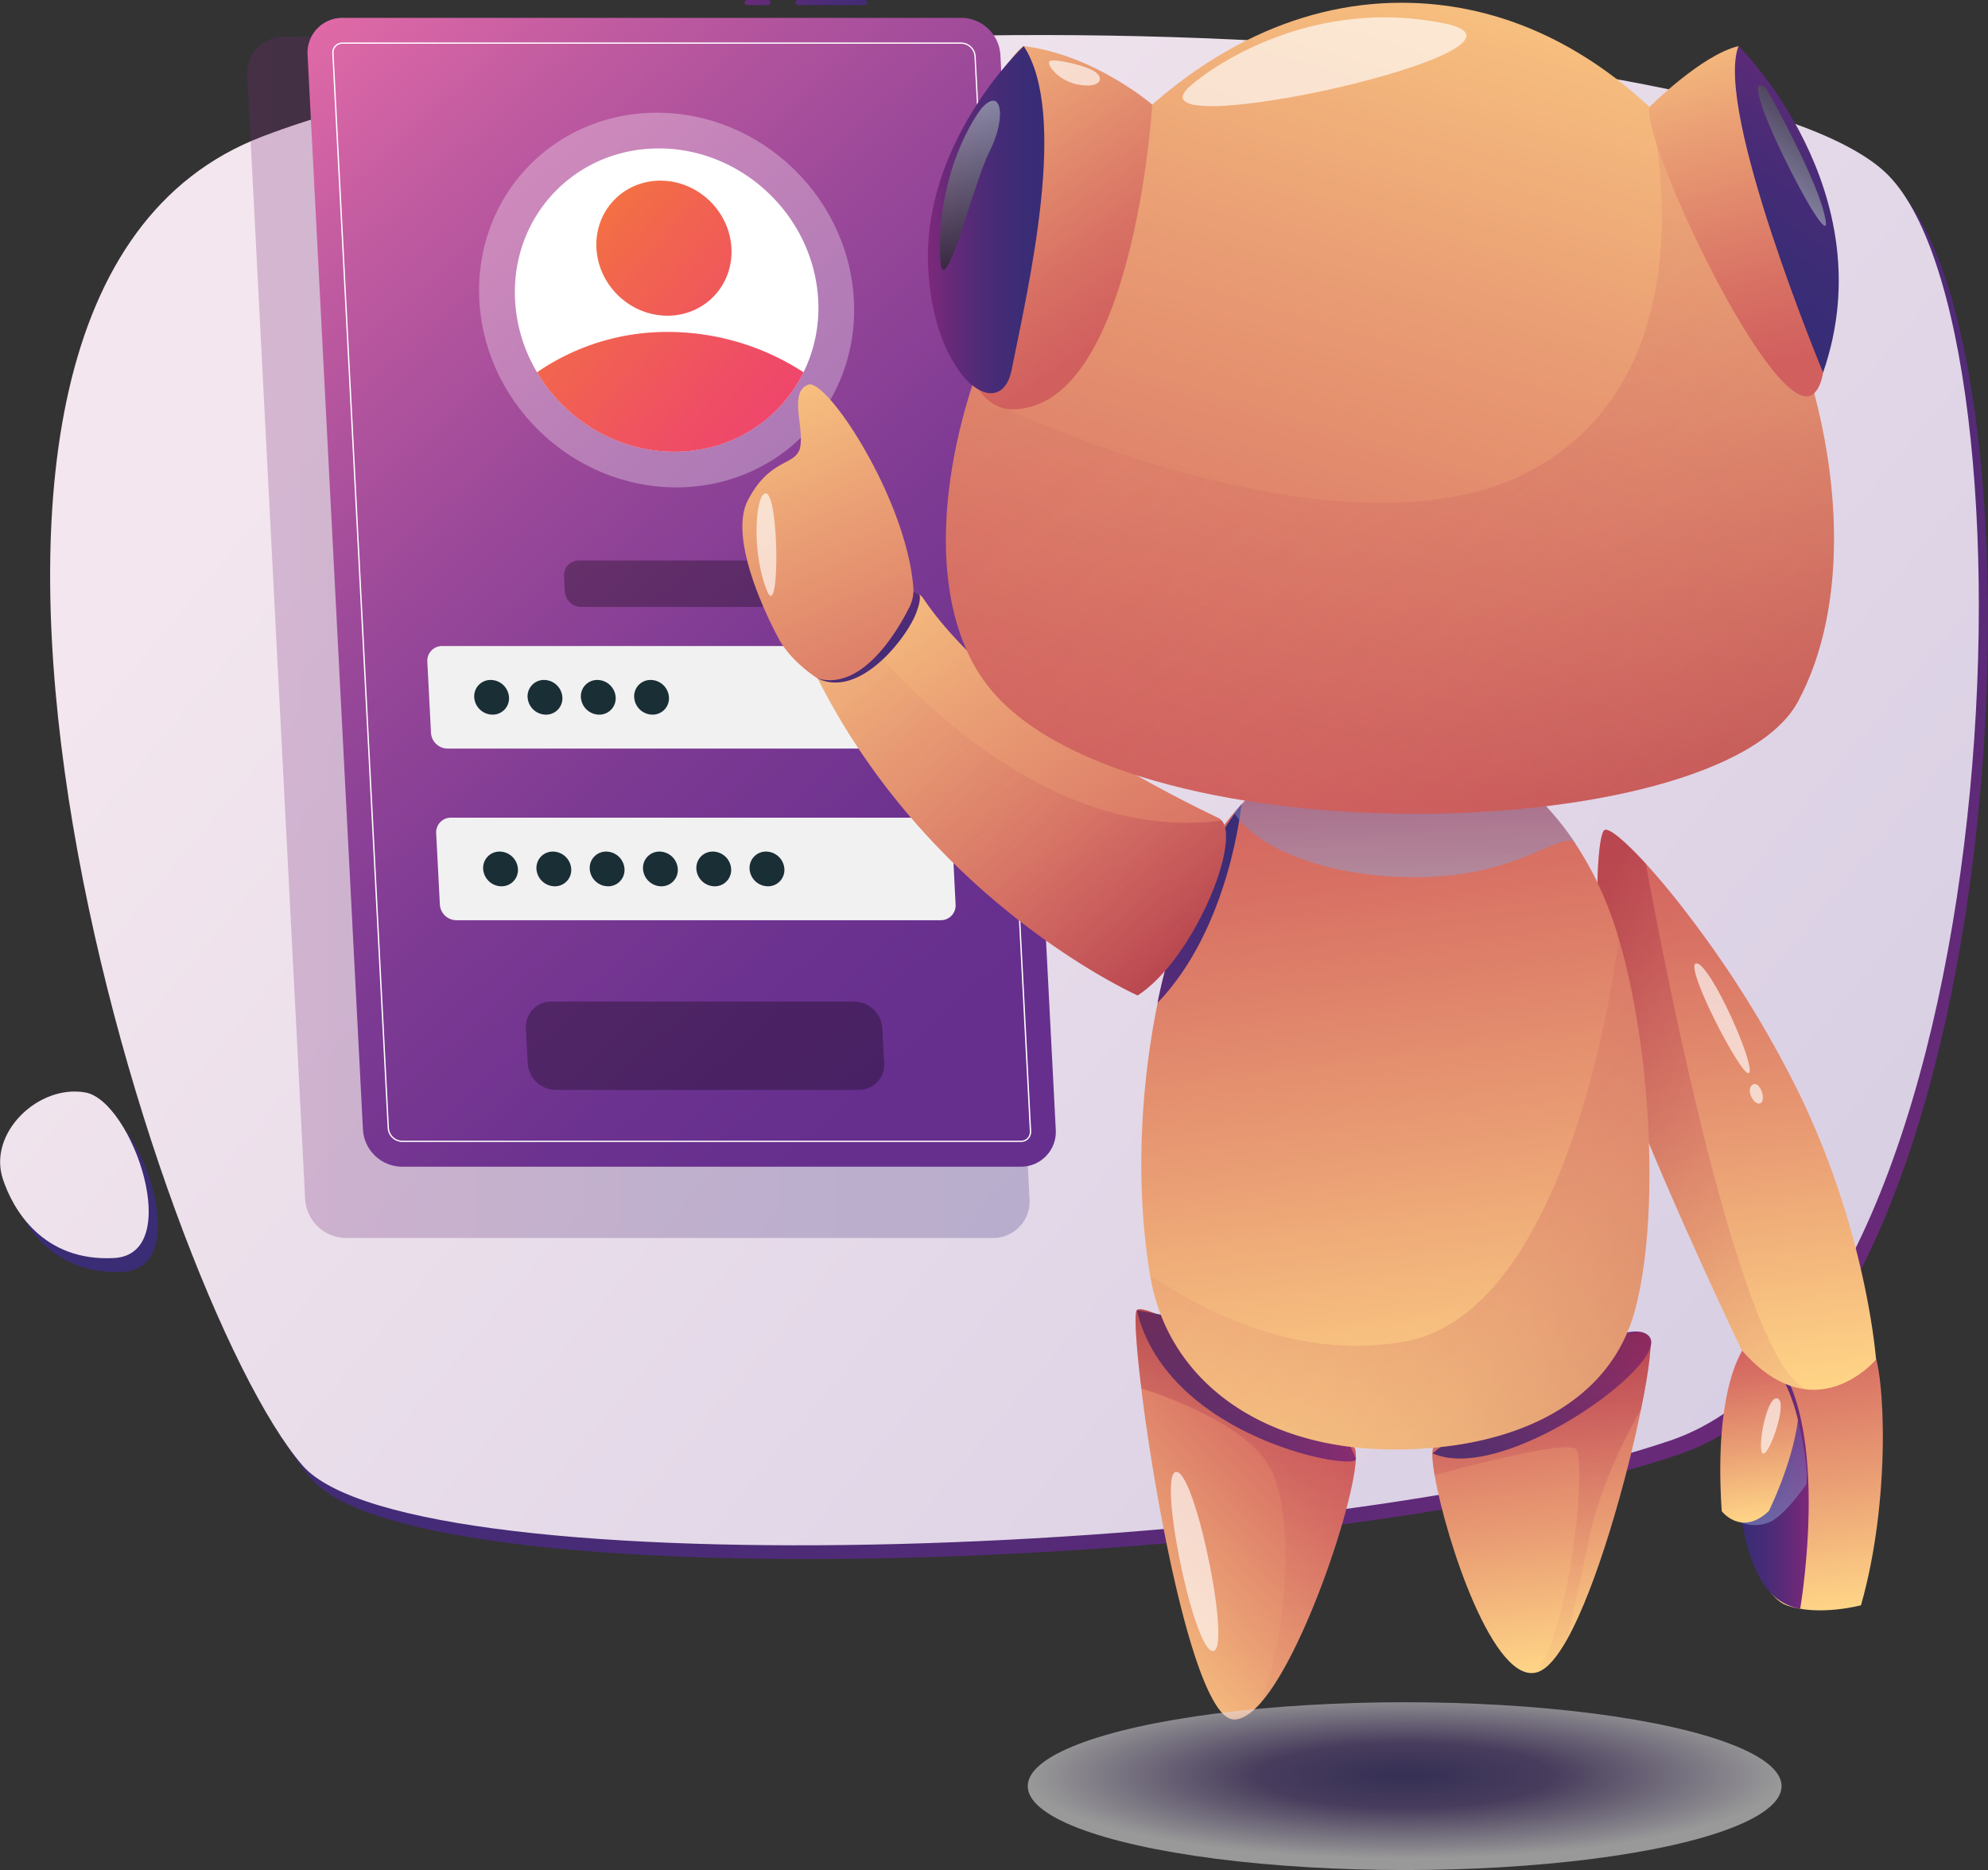 <svg xmlns="http://www.w3.org/2000/svg" xmlns:xlink="http://www.w3.org/1999/xlink" viewBox="0 0 868.04 816.32"><rect x="0" y="0" width="868.04" height="816.32" fill="#333333" stroke="none"/><defs><style>.cls-1{isolation:isolate;}.cls-2{fill:url(#linear-gradient);}.cls-3{fill:url(#linear-gradient-2);}.cls-4{fill:url(#Áåçûìÿííûé_ãðàäèåíò_36);}.cls-5{fill:url(#Áåçûìÿííûé_ãðàäèåíò_36-2);}.cls-6{opacity:0.25;}.cls-28,.cls-34,.cls-36,.cls-6{mix-blend-mode:multiply;}.cls-7,.cls-8{fill:url(#linear-gradient-3);}.cls-8{opacity:0.8;}.cls-9{fill:url(#linear-gradient-5);}.cls-10{fill:url(#linear-gradient-6);}.cls-11{fill:url(#linear-gradient-7);}.cls-12,.cls-13,.cls-22{fill:#fff;}.cls-13,.cls-17{opacity:0.3;}.cls-14{fill:url(#linear-gradient-8);}.cls-15{fill:url(#linear-gradient-9);}.cls-16{fill:#f1f1f2;}.cls-18{fill:#1a2e35;}.cls-19{fill:url(#linear-gradient-10);}.cls-20{fill:url(#linear-gradient-11);}.cls-21,.cls-25,.cls-31,.cls-35,.cls-39,.cls-42,.cls-43{opacity:0.51;}.cls-21{fill:url(#linear-gradient-12);}.cls-22{opacity:0.65;}.cls-23{fill:url(#linear-gradient-13);}.cls-24{fill:url(#linear-gradient-14);}.cls-25{fill:url(#linear-gradient-15);}.cls-26{fill:url(#linear-gradient-16);}.cls-27{fill:url(#linear-gradient-17);}.cls-28,.cls-34,.cls-36{opacity:0.5;}.cls-28{fill:url(#Áåçûìÿííûé_ãðàäèåíò_416);}.cls-29{fill:url(#linear-gradient-18);}.cls-30{fill:url(#linear-gradient-19);}.cls-31{fill:url(#linear-gradient-20);}.cls-32{fill:url(#linear-gradient-21);}.cls-33{fill:url(#linear-gradient-22);}.cls-34{fill:url(#Áåçûìÿííûé_ãðàäèåíò_416-2);}.cls-35{fill:url(#linear-gradient-23);}.cls-36{fill:url(#radial-gradient);}.cls-37{fill:url(#linear-gradient-24);}.cls-38{fill:url(#linear-gradient-25);}.cls-39{fill:url(#linear-gradient-26);}.cls-40{fill:url(#linear-gradient-27);}.cls-41{fill:url(#linear-gradient-28);}.cls-42{fill:url(#linear-gradient-29);}.cls-43{fill:url(#linear-gradient-30);}.cls-44{fill:url(#linear-gradient-31);}.cls-45{fill:url(#linear-gradient-32);}.cls-46,.cls-49{opacity:0.72;mix-blend-mode:screen;}.cls-46{fill:url(#Áåçûìÿííûé_ãðàäèåíò_134);}.cls-47{fill:url(#linear-gradient-33);}.cls-48{fill:url(#linear-gradient-34);}.cls-49{fill:url(#Áåçûìÿííûé_ãðàäèåíò_134-2);}</style><linearGradient id="linear-gradient" x1="996.69" y1="864.33" x2="292.87" y2="279.43" gradientUnits="userSpaceOnUse"><stop offset="0" stop-color="#7d287a"/><stop offset="0.25" stop-color="#612a78"/><stop offset="0.52" stop-color="#4a2b77"/><stop offset="0.78" stop-color="#3c2c76"/><stop offset="1" stop-color="#372c76"/></linearGradient><linearGradient id="linear-gradient-2" x1="739.37" y1="1173.98" x2="35.54" y2="589.08" xlink:href="#linear-gradient"/><linearGradient id="Áåçûìÿííûé_ãðàäèåíò_36" x1="992.69" y1="858.33" x2="288.87" y2="273.43" gradientUnits="userSpaceOnUse"><stop offset="0.02" stop-color="#d4cbe2"/><stop offset="1" stop-color="#f3e6ee"/></linearGradient><linearGradient id="Áåçûìÿííûé_ãðàäèåíò_36-2" x1="735.37" y1="1167.98" x2="31.54" y2="583.08" xlink:href="#Áåçûìÿííûé_ãðàäèåíò_36"/><linearGradient id="linear-gradient-3" x1="210.68" y1="436.24" x2="552.31" y2="436.24" xlink:href="#linear-gradient"/><linearGradient id="linear-gradient-5" x1="322.11" y1="-25.79" x2="400.18" y2="25.58" xlink:href="#linear-gradient"/><linearGradient id="linear-gradient-6" x1="312.39" y1="-11.02" x2="390.46" y2="40.36" xlink:href="#linear-gradient"/><linearGradient id="linear-gradient-7" x1="175.61" y1="168.86" x2="588.19" y2="623.51" gradientUnits="userSpaceOnUse"><stop offset="0" stop-color="#f071aa"/><stop offset="0.21" stop-color="#c15ba0"/><stop offset="0.42" stop-color="#9a4899"/><stop offset="0.61" stop-color="#7d3a93"/><stop offset="0.78" stop-color="#6c328f"/><stop offset="0.9" stop-color="#662f8e"/></linearGradient><linearGradient id="linear-gradient-8" x1="283.27" y1="229.07" x2="464.07" y2="380.76" gradientUnits="userSpaceOnUse"><stop offset="0" stop-color="#f79420"/><stop offset="0.4" stop-color="#f2684b"/><stop offset="0.72" stop-color="#ef4c66"/><stop offset="0.9" stop-color="#ee4270"/></linearGradient><linearGradient id="linear-gradient-9" x1="310.07" y1="197.12" x2="490.88" y2="348.81" gradientTransform="translate(309.39 -200.73) rotate(45.74)" xlink:href="#linear-gradient-8"/><linearGradient id="linear-gradient-10" x1="925.65" y1="876.84" x2="804.3" y2="766" gradientTransform="matrix(-1, 0, 0, 1, 1485.06, 0)" gradientUnits="userSpaceOnUse"><stop offset="0" stop-color="#ffd587"/><stop offset="0.41" stop-color="#ea9f74"/><stop offset="0.8" stop-color="#d87164"/><stop offset="1" stop-color="#d15f5e"/></linearGradient><linearGradient id="linear-gradient-11" x1="790.24" y1="763.03" x2="885.95" y2="763.03" gradientTransform="matrix(-1, 0, 0, 1, 1485.06, 0)" xlink:href="#linear-gradient"/><linearGradient id="linear-gradient-12" x1="838.37" y1="901.62" x2="838.37" y2="729.54" gradientTransform="matrix(-1, 0, 0, 1, 1485.06, 0)" gradientUnits="userSpaceOnUse"><stop offset="0" stop-color="#c0445f" stop-opacity="0.1"/><stop offset="0.18" stop-color="#bf435e" stop-opacity="0.12"/><stop offset="0.34" stop-color="#bd415c" stop-opacity="0.2"/><stop offset="0.51" stop-color="#b83e57" stop-opacity="0.32"/><stop offset="0.67" stop-color="#b23951" stop-opacity="0.49"/><stop offset="0.83" stop-color="#aa344a" stop-opacity="0.72"/><stop offset="0.99" stop-color="#a02c40" stop-opacity="0.99"/><stop offset="1" stop-color="#a02c40"/></linearGradient><linearGradient id="linear-gradient-13" x1="694.59" y1="886.03" x2="712.27" y2="745.32" xlink:href="#linear-gradient-10"/><linearGradient id="linear-gradient-14" x1="661.36" y1="767" x2="756.87" y2="767" gradientTransform="matrix(-1, 0, 0, 1, 1485.06, 0)" xlink:href="#linear-gradient"/><linearGradient id="linear-gradient-15" x1="709.25" y1="887.85" x2="709.25" y2="739.74" xlink:href="#linear-gradient-12"/><linearGradient id="linear-gradient-16" x1="2923.6" y1="861.02" x2="2940.2" y2="728.87" gradientTransform="matrix(-1, 0, 0, 1, 3825.38, 0)" xlink:href="#linear-gradient-10"/><linearGradient id="linear-gradient-17" x1="2932.89" y1="801.22" x2="2966.39" y2="801.22" gradientTransform="matrix(-1, 0, 0, 1, 3825.38, 0)" xlink:href="#linear-gradient"/><linearGradient id="Áåçûìÿííûé_ãðàäèåíò_416" x1="2948.16" y1="823.74" x2="2948.16" y2="778.03" gradientTransform="matrix(-1, 0, 0, 1, 3825.38, 0)" gradientUnits="userSpaceOnUse"><stop offset="0" stop-color="#8fa1d2"/><stop offset="1" stop-color="#735ea8"/></linearGradient><linearGradient id="linear-gradient-18" x1="2951.23" y1="821.58" x2="2960.93" y2="744.37" gradientTransform="matrix(-1, 0, 0, 1, 3825.38, 0)" xlink:href="#linear-gradient-10"/><linearGradient id="linear-gradient-19" x1="610.36" y1="767.41" x2="642.02" y2="515.34" xlink:href="#linear-gradient-10"/><linearGradient id="linear-gradient-20" x1="982.93" y1="688.64" x2="779.6" y2="619.61" gradientUnits="userSpaceOnUse"><stop offset="0" stop-color="#c0445f" stop-opacity="0.1"/><stop offset="0.18" stop-color="#bf435e" stop-opacity="0.12"/><stop offset="0.34" stop-color="#bd415c" stop-opacity="0.2"/><stop offset="0.51" stop-color="#b83e57" stop-opacity="0.32"/><stop offset="0.67" stop-color="#b23951" stop-opacity="0.49"/><stop offset="0.83" stop-color="#aa344a" stop-opacity="0.72"/><stop offset="0.99" stop-color="#a02c40" stop-opacity="0.99"/><stop offset="1" stop-color="#a02c40"/></linearGradient><linearGradient id="linear-gradient-21" x1="757.33" y1="790.26" x2="795.98" y2="482.55" xlink:href="#linear-gradient-10"/><linearGradient id="linear-gradient-22" x1="889.73" y1="647.49" x2="838.77" y2="497.02" gradientTransform="matrix(-1, 0, 0, 1, 1485.06, 0)" xlink:href="#linear-gradient"/><linearGradient id="Áåçûìÿííûé_ãðàäèåíò_416-2" x1="768.98" y1="540.97" x2="768.98" y2="480.25" gradientTransform="matrix(-1, 0, 0, 1, 1485.06, 0)" xlink:href="#Áåçûìÿííûé_ãðàäèåíò_416"/><linearGradient id="linear-gradient-23" x1="574.05" y1="556.78" x2="872.57" y2="779.25" gradientUnits="userSpaceOnUse"><stop offset="0" stop-color="#c0445f" stop-opacity="0.1"/><stop offset="0.25" stop-color="#bf445e" stop-opacity="0.12"/><stop offset="0.42" stop-color="#bd425c" stop-opacity="0.17"/><stop offset="0.56" stop-color="#ba4059" stop-opacity="0.27"/><stop offset="0.69" stop-color="#b53c55" stop-opacity="0.4"/><stop offset="0.8" stop-color="#af374f" stop-opacity="0.58"/><stop offset="0.91" stop-color="#a83247" stop-opacity="0.79"/><stop offset="1" stop-color="#a02c40"/></linearGradient><radialGradient id="radial-gradient" cx="716.08" cy="1847.54" r="164.59" gradientTransform="translate(-102.75 368.62) scale(1 0.22)" gradientUnits="userSpaceOnUse"><stop offset="0" stop-color="#372d78"/><stop offset="0.39" stop-color="#5e4787"/><stop offset="1" stop-color="#fff"/></radialGradient><linearGradient id="linear-gradient-24" x1="1019.75" y1="373.55" x2="859.14" y2="596.48" xlink:href="#linear-gradient-10"/><linearGradient id="linear-gradient-25" x1="470.48" y1="409.88" x2="495.68" y2="466.85" xlink:href="#linear-gradient"/><linearGradient id="linear-gradient-26" x1="460.38" y1="402.47" x2="620.56" y2="570.74" xlink:href="#linear-gradient-23"/><linearGradient id="linear-gradient-27" x1="419.03" y1="298.71" x2="515.32" y2="516.41" gradientTransform="matrix(1, 0, 0, 1, 0, 0)" xlink:href="#linear-gradient-10"/><linearGradient id="linear-gradient-28" x1="684.97" y1="89.1" x2="829.78" y2="574.49" xlink:href="#linear-gradient-10"/><linearGradient id="linear-gradient-29" x1="528.4" y1="141.78" x2="859.68" y2="555.57" xlink:href="#linear-gradient-23"/><linearGradient id="linear-gradient-30" x1="951.24" y1="311.8" x2="951.24" y2="306.07" xlink:href="#linear-gradient-12"/><linearGradient id="linear-gradient-31" x1="489.35" y1="149.82" x2="592.06" y2="301.41" gradientTransform="matrix(1, 0, 0, 1, 0, 0)" xlink:href="#linear-gradient-10"/><linearGradient id="linear-gradient-32" x1="507.9" y1="253.91" x2="558.74" y2="253.91" xlink:href="#linear-gradient"/><linearGradient id="Áåçûìÿííûé_ãðàäèåíò_134" x1="537.64" y1="292.24" x2="513.37" y2="178.58" gradientUnits="userSpaceOnUse"><stop offset="0"/><stop offset="1" stop-color="#d5dff1"/></linearGradient><linearGradient id="linear-gradient-33" x1="832.88" y1="143.68" x2="877.29" y2="316.27" gradientTransform="matrix(1, 0, 0, 1, 0, 0)" xlink:href="#linear-gradient-10"/><linearGradient id="linear-gradient-34" x1="930.38" y1="176.71" x2="856.25" y2="284.38" xlink:href="#linear-gradient"/><linearGradient id="Áåçûìÿííûé_ãðàäèåíò_134-2" x1="914.87" y1="183.72" x2="859.32" y2="260.3" xlink:href="#Áåçûìÿííûé_ãðàäèåíò_134"/></defs><g class="cls-1"><g id="Layer_1" data-name="Layer 1"><path class="cls-2" d="M238.87,803.77c47.74,54.91,447.64,40.08,597.28-10.93s164.68-488.59,93.45-553.9-523.09-86.17-708.35-15.29S175.33,730.72,238.87,803.77Z" transform="translate(-102.75 -158.04)"/><path class="cls-3" d="M108,678.71c-6.67-20.1,15.63-41.48,36.06-37.77s43.55,70.65,12.46,72.27S112.36,692,108,678.71Z" transform="translate(-102.75 -158.04)"/><path class="cls-4" d="M234.87,797.77c47.74,54.91,447.64,40.08,597.28-10.93s164.68-488.59,93.45-553.9-523.09-86.17-708.35-15.29S171.33,724.72,234.87,797.77Z" transform="translate(-102.75 -158.04)"/><path class="cls-5" d="M104,672.71c-6.67-20.1,15.63-41.48,36.06-37.77s43.55,70.65,12.46,72.27S108.36,686,104,672.71Z" transform="translate(-102.75 -158.04)"/><g class="cls-6"><path class="cls-7" d="M536.26,698.45H253.76A18,18,0,0,1,236,681.55L210.71,190.94a15.89,15.89,0,0,1,16-16.9h282.5A18,18,0,0,1,527,190.94l25.28,490.61A15.89,15.89,0,0,1,536.26,698.45Z" transform="translate(-102.75 -158.04)"/><path class="cls-8" d="M536.26,698.45H253.76A18,18,0,0,1,236,681.55L210.71,190.94a15.89,15.89,0,0,1,16-16.9h282.5A18,18,0,0,1,527,190.94l25.28,490.61A15.89,15.89,0,0,1,536.26,698.45Z" transform="translate(-102.75 -158.04)"/></g><rect class="cls-9" x="347.36" width="31.25" height="2.21" rx="1.11"/><rect class="cls-10" x="325.09" width="11.44" height="2.21" rx="1.11"/><path class="cls-11" d="M548.41,667.33H278.23a17.21,17.21,0,0,1-17-16.16L237.05,182a15.2,15.2,0,0,1,15.33-16.16H522.56a17.21,17.21,0,0,1,17,16.16l24.18,469.22A15.2,15.2,0,0,1,548.41,667.33Z" transform="translate(-102.75 -158.04)"/><path class="cls-12" d="M548.41,656.53H278.23a6.47,6.47,0,0,1-6.22-5.92L247.83,181.4a4.4,4.4,0,0,1,4.55-4.81H522.56a6.47,6.47,0,0,1,6.22,5.92L553,651.72a4.52,4.52,0,0,1-1.2,3.45A4.47,4.47,0,0,1,548.41,656.53Zm-296-479.39a3.86,3.86,0,0,0-4,4.23l24.18,469.21a5.9,5.9,0,0,0,5.67,5.4H548.41a4,4,0,0,0,3-1.19,4,4,0,0,0,1-3L528.22,182.54a5.88,5.88,0,0,0-5.66-5.4Z" transform="translate(-102.75 -158.04)"/><ellipse class="cls-13" cx="393.82" cy="289.04" rx="79.71" ry="83.93" transform="translate(-190.79 211.3) rotate(-45.74)"/><path class="cls-12" d="M460,289a63.49,63.49,0,0,1-6.38,31.52c-10.1,20.63-31.23,34.66-56.39,34.66s-47.74-14-60-34.66A68.33,68.33,0,0,1,327.65,289c-1.89-36.55,26.21-66.17,62.76-66.17S458.11,252.49,460,289Z" transform="translate(-102.75 -158.04)"/><path class="cls-14" d="M453.62,320.56c-10.1,20.63-31.23,34.66-56.39,34.66s-47.74-14-60-34.66a100,100,0,0,1,57.27-17.62A108.76,108.76,0,0,1,453.62,320.56Z" transform="translate(-102.75 -158.04)"/><ellipse class="cls-15" cx="392.66" cy="266.4" rx="28.73" ry="30.25" transform="translate(-174.93 203.63) rotate(-45.74)"/><path class="cls-16" d="M509.69,484.81H298.14a7.29,7.29,0,0,1-7.2-6.84l-1.6-31.08a6.43,6.43,0,0,1,6.49-6.84H507.38a7.27,7.27,0,0,1,7.19,6.84l1.6,31.08A6.43,6.43,0,0,1,509.69,484.81Z" transform="translate(-102.75 -158.04)"/><path class="cls-17" d="M444.9,423H356.55a7.27,7.27,0,0,1-7.19-6.84l-.34-6.6a6.43,6.43,0,0,1,6.48-6.84h88.36a7.3,7.3,0,0,1,7.19,6.84l.34,6.6A6.43,6.43,0,0,1,444.9,423Z" transform="translate(-102.75 -158.04)"/><path class="cls-17" d="M477.76,633.81H345.42a12.42,12.42,0,0,1-12.25-11.65l-.78-15.26a11,11,0,0,1,11.05-11.65H475.77A12.41,12.41,0,0,1,488,606.9l.79,15.26A11,11,0,0,1,477.76,633.81Z" transform="translate(-102.75 -158.04)"/><path class="cls-16" d="M513.55,559.74H302a7.28,7.28,0,0,1-7.19-6.84l-1.61-31.09a6.43,6.43,0,0,1,6.49-6.84H511.24a7.27,7.27,0,0,1,7.19,6.84L520,552.9A6.44,6.44,0,0,1,513.55,559.74Z" transform="translate(-102.75 -158.04)"/><path class="cls-18" d="M325,462.43a7.12,7.12,0,0,1-7.18,7.57,8.07,8.07,0,0,1-8-7.57,7.12,7.12,0,0,1,7.19-7.57A8.07,8.07,0,0,1,325,462.43Z" transform="translate(-102.75 -158.04)"/><path class="cls-18" d="M348.31,462.43a7.12,7.12,0,0,1-7.19,7.57,8.07,8.07,0,0,1-8-7.57,7.12,7.12,0,0,1,7.18-7.57A8.07,8.07,0,0,1,348.31,462.43Z" transform="translate(-102.75 -158.04)"/><path class="cls-18" d="M371.57,462.43a7.12,7.12,0,0,1-7.18,7.57,8.06,8.06,0,0,1-8-7.57,7.12,7.12,0,0,1,7.18-7.57A8.06,8.06,0,0,1,371.57,462.43Z" transform="translate(-102.75 -158.04)"/><path class="cls-18" d="M394.84,462.43a7.12,7.12,0,0,1-7.18,7.57,8.06,8.06,0,0,1-8-7.57,7.12,7.12,0,0,1,7.18-7.57A8.06,8.06,0,0,1,394.84,462.43Z" transform="translate(-102.75 -158.04)"/><path class="cls-18" d="M328.9,537.35a7.12,7.12,0,0,1-7.18,7.58,8.06,8.06,0,0,1-8-7.58,7.12,7.12,0,0,1,7.18-7.57A8.07,8.07,0,0,1,328.9,537.35Z" transform="translate(-102.75 -158.04)"/><path class="cls-18" d="M352.17,537.35a7.13,7.13,0,0,1-7.18,7.58,8.07,8.07,0,0,1-8-7.58,7.12,7.12,0,0,1,7.19-7.57A8.07,8.07,0,0,1,352.17,537.35Z" transform="translate(-102.75 -158.04)"/><path class="cls-18" d="M375.43,537.35a7.12,7.12,0,0,1-7.18,7.58,8.07,8.07,0,0,1-8-7.58,7.12,7.12,0,0,1,7.18-7.57A8.06,8.06,0,0,1,375.43,537.35Z" transform="translate(-102.75 -158.04)"/><path class="cls-18" d="M398.7,537.35a7.12,7.12,0,0,1-7.18,7.58,8.06,8.06,0,0,1-8-7.58,7.12,7.12,0,0,1,7.18-7.57A8.06,8.06,0,0,1,398.7,537.35Z" transform="translate(-102.75 -158.04)"/><path class="cls-18" d="M422,537.35a7.13,7.13,0,0,1-7.18,7.58,8.06,8.06,0,0,1-8-7.58,7.11,7.11,0,0,1,7.18-7.57A8.07,8.07,0,0,1,422,537.35Z" transform="translate(-102.75 -158.04)"/><path class="cls-18" d="M445.24,537.35a7.13,7.13,0,0,1-7.19,7.58,8.07,8.07,0,0,1-8-7.58,7.12,7.12,0,0,1,7.18-7.57A8.07,8.07,0,0,1,445.24,537.35Z" transform="translate(-102.75 -158.04)"/><path class="cls-19" d="M601.1,764.14c.3,2.59.66,5.29,1,8.08,5.72,42.55,17.53,105,30.24,127.74,3,5.46,6.12,8.62,9.18,8.68a7.1,7.1,0,0,0,2.46-.36c2.86-.84,5.89-3.16,9-6.62v0c19.26-21.62,41-87.28,41.78-106.88.1-2.43-.13-4.16-.73-5-11-14.9-90.51-65.76-94.94-59.71C597.94,731.67,598.8,745.21,601.1,764.14Z" transform="translate(-102.75 -158.04)"/><path class="cls-20" d="M694.77,794.73c2.43,6-81.81-7.72-95.66-64.68C599.11,730.05,671.94,738.57,694.77,794.73Z" transform="translate(-102.75 -158.04)"/><path class="cls-21" d="M601.1,764.14s46.07,13.64,56.72,35.49,6.65,73.72-4.83,102c19.26-21.62,41-87.28,41.78-106.88.1-2.43-.13-4.16-.73-5-11-14.9-90.51-65.76-94.94-59.71C597.94,731.67,598.8,745.21,601.1,764.14Z" transform="translate(-102.75 -158.04)"/><path class="cls-22" d="M617,800.68c8.51,3.18,23.89,79.63,15.1,78.06S607.3,797.05,617,800.68Z" transform="translate(-102.75 -158.04)"/><path class="cls-23" d="M729.17,802c4.79,28,26.08,92.71,45.18,85.89,4.12-1.46,8.44-6.68,12.74-14.37,13-23.35,25.88-69.29,32.23-100.36,3.46-16.93,5-29.47,3.63-31.5-8.52-12.61-89.39,42-94.21,48.13C727.84,790.92,728,795.44,729.17,802Z" transform="translate(-102.75 -158.04)"/><path class="cls-24" d="M823,741.63c8.95,11.7-64,64.64-94.75,50.81C728.2,792.44,811.06,726.08,823,741.63Z" transform="translate(-102.75 -158.04)"/><path class="cls-25" d="M791,790.78c4.1,5.06-1,70.59-16.69,97.07,4.12-1.46,8.44-6.68,12.74-14.37C789.65,862,793.44,845,797,828c4.59-21.88,16.3-44.34,22.29-54.85,3.46-16.93,5-29.47,3.63-31.5-8.52-12.61-89.39,42-94.21,48.13-.9,1.17-.7,5.69.43,12.21C729.17,802,787,785.76,791,790.78Z" transform="translate(-102.75 -158.04)"/><path class="cls-26" d="M887.06,728.64c11.52-1.88,28.27,8.91,33.5,18.6s7.94,65.45-5.23,111.54c0,0-18.59,5-32.53,0s-23.63-45.7-24.4-76.3S868.08,731.74,887.06,728.64Z" transform="translate(-102.75 -158.04)"/><path class="cls-27" d="M888.78,860.33s17-98.16-21.62-118.22c0,0-11.48,19.46-7.22,57.41S870.74,856.85,888.78,860.33Z" transform="translate(-102.75 -158.04)"/><path class="cls-28" d="M891.56,805.86s-9.93,14.49-16.7,16.86a17,17,0,0,1-12.07-.13l25-44.56S892.37,795.73,891.56,805.86Z" transform="translate(-102.75 -158.04)"/><path class="cls-29" d="M887.83,778s-5.5-27.2-21.92-33.84c0,0-15.26,15-11.39,73.54,0,0,8.52,11.23,20.53,0C875.05,817.73,885.12,797.78,887.83,778Z" transform="translate(-102.75 -158.04)"/><path class="cls-22" d="M878.44,768.44c5.58,0-2.91,24.69-5.81,24.11S873.79,768.44,878.44,768.44Z" transform="translate(-102.75 -158.04)"/><path class="cls-30" d="M800.19,549.38c.1,24.31,3.5,59.47,14.54,87.88,18.26,47,48.41,110,48.41,110,31.76,36.6,58.76,4.26,58.76,4.26s-3.88-54.9-33.49-116a469.28,469.28,0,0,0-50.16-80.23,1.5,1.5,0,0,1-.23-.3c-.17-.27-.4-.53-.6-.8l-.34-.43a2,2,0,0,1-.3-.4c-.16-.2-.29-.37-.43-.53s-.06-.07-.06-.1l-.07-.07c-16.6-21.06-30.07-33.83-32.9-32.27C801.62,521.33,800.13,532.84,800.19,549.38Z" transform="translate(-102.75 -158.04)"/><path class="cls-31" d="M821.37,535.07c-9.34-10.2-16.14-15.73-18-14.67-1.7.93-3.19,12.44-3.13,29,.1,24.31,3.5,59.47,14.54,87.88,18.26,47,48.41,110,48.41,110,10.23,11.8,20,16.43,28.48,17.29C863.57,753.7,830.79,586.32,821.37,535.07Z" transform="translate(-102.75 -158.04)"/><path class="cls-22" d="M866.26,626.51c3.94-1.47-16.38-47.48-22.69-47.9S862.9,627.77,866.26,626.51Z" transform="translate(-102.75 -158.04)"/><path class="cls-22" d="M868.16,631.44c3.11-1.64,6,7,3.2,8.22S864.65,633.3,868.16,631.44Z" transform="translate(-102.75 -158.04)"/><path class="cls-32" d="M605,715.17c7.69,45.38,48.31,75.61,106.55,75.61,50.7,0,93.65-18.89,105-60.51s7-118.49-8.18-166.39a156.1,156.1,0,0,0-8.15-20.59l0-.07a140.4,140.4,0,0,0-9.58-16.86.13.13,0,0,1,0-.07c-18.5-27.84-45.57-46-76.18-46-31.87,0-56.25,13.11-72.85,32.5a106.55,106.55,0,0,0-18.1,30.44A301.86,301.86,0,0,0,611,583.27a2.83,2.83,0,0,1-.07.4C600.4,627.18,598.17,674.65,605,715.17Z" transform="translate(-102.75 -158.04)"/><path class="cls-33" d="M644.8,509.14s-5,53.89-36.61,86.67C608.19,595.81,617,545.57,644.8,509.14Z" transform="translate(-102.75 -158.04)"/><path class="cls-34" d="M641.55,512.75c12.41,19.46,53.48,31.17,93,27.57,34.36-3.14,51.83-20.05,56.11-14a.13.13,0,0,1,0-.07c-18.5-27.84-45.57-46-76.18-46C682.53,480.25,658.15,493.36,641.55,512.75Z" transform="translate(-102.75 -158.04)"/><path class="cls-35" d="M711.57,790.78c50.7,0,93.65-18.89,105-60.51,11.05-40.49,7.17-114.48-7-162.56-.11.94-18.88,162.51-93.46,175.94-45,8.11-85.79-11.81-111.13-29,0,.16,0,.32.07.48C612.71,760.55,653.33,790.78,711.57,790.78Z" transform="translate(-102.75 -158.04)"/><ellipse class="cls-36" cx="613.33" cy="779.7" rx="164.58" ry="36.62"/><path class="cls-37" d="M459.81,454.24c49.6,98.34,139.69,138.31,139.69,138.31,24-15.56,45-66.39,36.72-76.31l0,0a4.13,4.13,0,0,0-1.5-1.16c-88-42.09-120-82.55-128.56-95.47a8.4,8.4,0,0,0-8.07-3.71c-12.71,1.61-25.26,5.82-29.36,14.25C461.81,444.12,459.81,454.24,459.81,454.24Z" transform="translate(-102.75 -158.04)"/><path class="cls-38" d="M502.59,426.11c2-5.08,2.05-7.47,1.57-8.59a8.36,8.36,0,0,0-6.1-1.65c-12.71,1.61-25.26,5.82-29.36,14.25-6.89,14-8.89,24.12-8.89,24.12C478.29,463,498.5,436.49,502.59,426.11Z" transform="translate(-102.75 -158.04)"/><path class="cls-39" d="M459.81,454.24c49.6,98.34,139.69,138.31,139.69,138.31,24-15.56,45-66.39,36.72-76.31C554.78,526.86,488.53,448.07,471.69,426a15.76,15.76,0,0,0-3,4.14C461.81,444.12,459.81,454.24,459.81,454.24Z" transform="translate(-102.75 -158.04)"/><path class="cls-40" d="M443.44,438.05s-24.09-42.54-14.11-61.69,21.57-14.56,22.92-23.73-4.94-23.38,3.33-26.66c7.94-3.14,42.66,49.18,45.95,88.23a16.38,16.38,0,0,1-1.64,8.74c-5.15,10.33-20.47,36.71-40.08,31.3C459.81,454.24,449.28,447.77,443.44,438.05Z" transform="translate(-102.75 -158.04)"/><path class="cls-22" d="M435.6,374.47c-3.09,4.37-4.25,25.83,2,41.33S442.88,364.16,435.6,374.47Z" transform="translate(-102.75 -158.04)"/><path class="cls-41" d="M532.31,455.07c56.31,79,321,73.12,355.47,9.25,22.49-41.72,20-104.42-1.63-162.14-28.41-75.74-89.92-142.94-171.48-142.94-96,0-169.76,95.64-192,183C511.45,386.44,513.38,428.52,532.31,455.07Z" transform="translate(-102.75 -158.04)"/><path class="cls-42" d="M532.31,455.07c56.31,79,321,73.12,355.47,9.25,22.49-41.72,20-104.42-1.63-162.14-13.78-36.73-35.34-71.46-63.2-97.48,0,.08,29.85,112.94-50.21,157.93s-230.17-26-230.17-26a197,197,0,0,0-7.92-30.49,276.52,276.52,0,0,0-12,36.08C511.45,386.44,513.38,428.52,532.31,455.07Z" transform="translate(-102.75 -158.04)"/><path class="cls-43" d="M532.87,311.8l1.9-5.73C534.4,307.17,533.7,309.13,532.87,311.8Z" transform="translate(-102.75 -158.04)"/><path class="cls-44" d="M605.87,203.71s-25.24-21.78-56.13-25.56c0,0-9.45,4.62-20.38,38.66-2.46,7.67-6.51,48.43-7.23,79.24,1.36,30.66,11.72,39.06,20.44,40.59C597.61,340.36,605.87,203.71,605.87,203.71Z" transform="translate(-102.75 -158.04)"/><path class="cls-45" d="M544.47,319.46c7.46-37.14,24.87-111.51,5.27-141.31,0,0-44.91,42.07-41.67,97.63,1.19,20.38,6.64,34.24,13.07,43.63C529.67,331.87,541.5,334.27,544.47,319.46Z" transform="translate(-102.75 -158.04)"/><path class="cls-46" d="M531.26,205.39s-17.35,21.79-18.07,58.79,14-25.08,21.58-39.91S540.17,195.31,531.26,205.39Z" transform="translate(-102.75 -158.04)"/><path class="cls-22" d="M580.1,188.88c4.66,2.52,4.29,7.55-5.37,6.29s-14.9-8.83-13.85-10.3S574.86,186.05,580.1,188.88Z" transform="translate(-102.75 -158.04)"/><path class="cls-47" d="M823,204.7s22.74-22.78,38.92-26.55c0,0,52.75,132,33,151.53C878.72,345.75,819.09,219.37,823,204.7Z" transform="translate(-102.75 -158.04)"/><path class="cls-48" d="M861.87,178.15s64.44,63.24,36.91,142.52C898.78,320.67,851.08,205.92,861.87,178.15Z" transform="translate(-102.75 -158.04)"/><path class="cls-49" d="M871.24,191.84c3,5.06,26.49,46.68,28.72,62.78s-42.88-72.28-25.69-57.72" transform="translate(-102.75 -158.04)"/><path class="cls-22" d="M622.67,195.37c12.08-10.43,54.78-38.3,110.43-27.19S590.72,223,622.67,195.37Z" transform="translate(-102.75 -158.04)"/></g></g></svg>